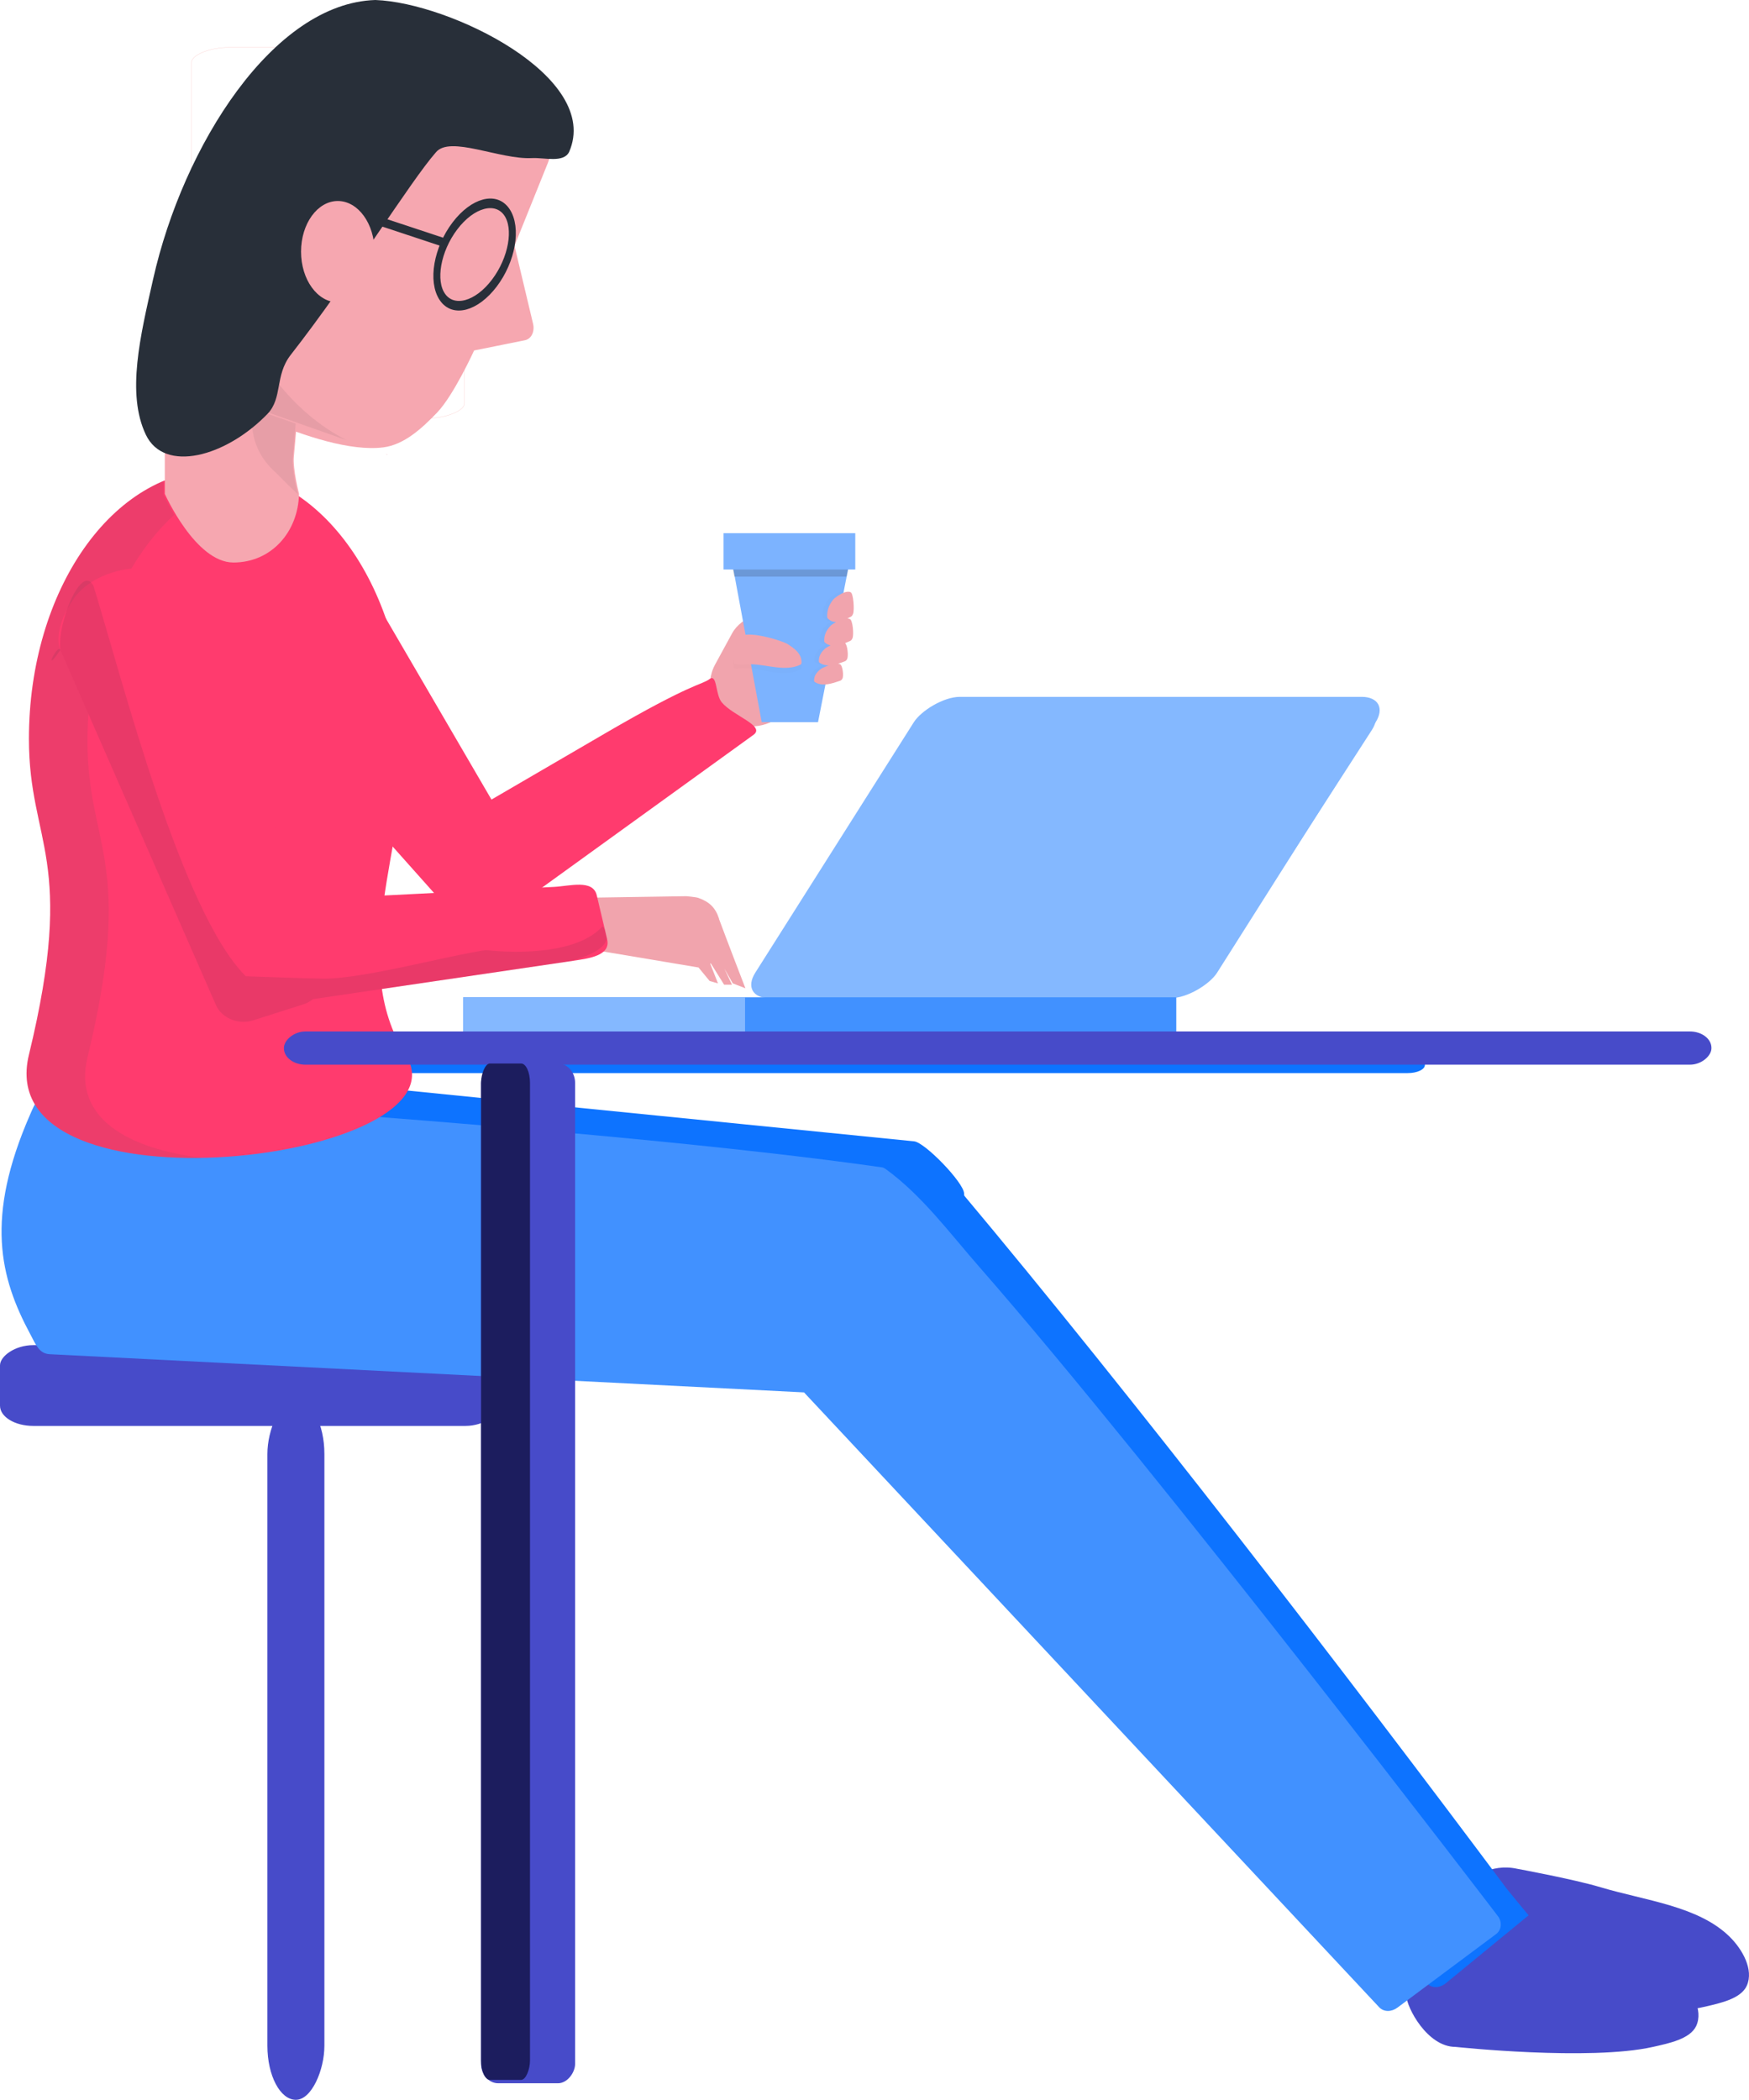 <svg width="1070.502" height="1284.922" version="1.1" viewBox="0 0 283.237 339.969" xmlns="http://www.w3.org/2000/svg" xmlns:xlink="http://www.w3.org/1999/xlink">
  <defs>
    <filter id="c" x="-.088" y="-.038" width="1.176" height="1.075" color-interpolation-filters="sRGB">
      <feGaussianBlur stdDeviation="0.235"/>
    </filter>
    <filter id="b" x="-.042" y="-.086" width="1.084" height="1.171" color-interpolation-filters="sRGB">
      <feGaussianBlur stdDeviation="0.194"/>
    </filter>
    <linearGradient id="a" x1="-193.189" x2="-136.901" y1="303.534" y2="267.724" gradientTransform="matrix(-1 0 -1.085 .998 153.486 19.112)" gradientUnits="userSpaceOnUse">
      <stop stop-color="#4191ff" offset="0"/>
      <stop stop-color="#84b8ff" offset="1"/>
    </linearGradient>
  </defs>
  <g transform="translate(119.391 -103.061)">
    <g transform="matrix(-1 0 0 1 44.455 0)">
      <g fill="#474bc9">
        <path d="m-95.363 408.616c4.396-1.319 13.513-2.992 13.513-2.992 4.25-0.941 7.965 1.511 7.911 3.386l-0.309 10.64c-0.054 1.875-3.219 8.281-7.602 8.281 0 0-20.688 2.314-30.513 0-2.481-0.584-5.736-1.283-6.674-3.386-1.148-2.572 0.688-5.861 2.782-7.921 5.065-4.982 13.703-5.852 20.892-8.009z" style="paint-order:fill markers stroke"/>
        <path d="m-86.026 415.147c4.607-1.319 14.162-2.992 14.162-2.992 4.454-0.941 8.348 1.511 8.291 3.386l-0.324 10.64c-0.057 1.875-3.374 8.281-7.967 8.281 0 0-21.681 2.314-31.979 0-2.6-0.584-6.012-1.283-6.995-3.386-1.203-2.572 0.721-5.861 2.915-7.921 5.308-4.982 14.361-5.852 21.896-8.009z" style="paint-order:fill markers stroke"/>
        <rect x="111.313" y="329.712" width="9.231" height="113.318" rx="5.385" ry="8.756" style="paint-order:fill markers stroke"/>
        <rect x="83.077" y="320.846" width="80.769" height="13.077" rx="5.385" ry="3.269" style="paint-order:fill markers stroke"/>
      </g>
      <g>
        <path d="m15.814 287.846 133.517-13.374c1.751-0.175 2.437 1.566 3.181 3.236 7.471 16.767 4.981 26.438 0 35.562-0.883 1.617-1.419 3.236-3.181 3.236h-139.325c-1.762 0-3.275-1.446-3.181-3.236l0.896-17.002c0.094-1.79 6.342-8.246 8.094-8.422z" fill="#0d73ff" style="paint-order:fill markers stroke"/>
        <path transform="matrix(.265 0 0 .265 -66.903 103.061)" d="m10.496 645.566c-5.815 0-10.496 2.205-10.496 4.943v0.162c0 2.738 4.681 4.943 10.496 4.943h675.291c5.815 0 10.496-2.205 10.496-4.943v-0.162c0-2.739-4.681-4.943-10.496-4.943zm-60.499 508.365c-2.597 3.271-13.363 16.256-13.363 16.256l50.909 41.765c3.649 2.719 8.218 2.851 11.146-0.127l401.84-408.664c3.565-3.626 6.952-3.399 8.674-2.859-1.492-0.932-4.506-3.184-9.754-8.236 0 0-17.397-98.049-66.175-94.111-27.481 2.901-23.406-1.297-48.941 29.13-106.138 126.469-237.172 296.748-334.337 426.848zm459.207-353.63c1.655 1.034 1.398 0.438 0 0z" fill="#0d73ff" style="paint-order:fill markers stroke"/>
        <path transform="matrix(.265 0 0 .265 -66.903 103.061)" d="m841.596 668.459c-0.378-0.018-0.77-9e-3 -1.178 0.027 0 0-333.679 19.699-508.832 44.746-0.496 0.071-1.482 0.56-2.116 1.02-22.152 16.094-38.769 38.733-56.8 59.338-111.547 127.475-317.223 396.993-317.223 396.993-2.597 3.271-2.568 8.377 1.08 11.096l60.193 44.861c3.649 2.719 8.22 2.851 11.148-0.127l351.545-375.718 461.004-23.343c6.549-0.332 8.553-6.117 11.838-12.229 18.535-34.487 27.802-71.038 0-134.41-2.596-5.916-4.994-11.992-10.66-12.256z" fill="#4191ff" style="paint-order:fill markers stroke"/>
        <path transform="matrix(.265 0 0 .265 0 87)" d="m198.83 608.144s-5.846 0.532-7.27 1.029c-6.876 2.403-10.532 6.077-12.67 12.668 0 0 0.028 0.168 0 0.244-5.136 13.822-16.131 42.336-16.131 42.336l7.734-3.035 5.115-8.961-4.641 9.807h4.805l8.164-13.105c0.105 0.079 0.218 0.156 0.326 0.234l-4.736 12.057 5.088-1.455 6.814-8.273c0.044-6e-3 0.087-4e-3 0.131-0.012l57.312-9.611c6.922-1.161 29.146 3.962 29.146-3.057v-17.168c0-7.019-5.652-12.559-12.67-12.668z" fill="#f1a4ad" style="paint-order:fill markers stroke"/>
        <path d="m118.439 194.517 5.158 3.716c4.276 3.081 5.665 9.345 2.158 13.28l-34.614 38.835c-3.507 3.934-6.036 6.938-9.797 3.245l-1.813-1.78c-3.761-3.693-3.216-5.68-0.561-10.233l26.188-44.905c2.655-4.553 9.004-5.239 13.28-2.158z" fill="#ff3b6e" style="paint-order:fill markers stroke"/>
        <path transform="matrix(.265 0 0 .265 0 87)" d="m485.51 347.695c-63.764 0-115.1 73.281-115.1 164.309 0 64.333 35.817 136.421 0 192.998-41.043 64.833 254.808 101.377 230.197 0-29.261-120.534 0-128.665 0-192.998 0-91.027-51.333-164.309-115.098-164.309z" fill="#ff3b6e" style="paint-order:fill markers stroke"/>
      </g>
      <rect x="88.635" y="110.733" width="44.185" height="60.06" rx="6.154" ry="2.385" fill-opacity="0" stroke="#fad0cf" stroke-linecap="round" stroke-linejoin="round" stroke-width=".053" style="paint-order:fill markers stroke"/>
      <g>
        <path d="m111.746 108.402c-0.666-9e-3 -1.332 0.094-1.976 0.321l-31.322 11.071c-3.435 1.214-4.926 5.493-3.344 9.595l5.424 13.464c-0.004 0.016-0.01 0.032-0.014 0.048l-2.993 12.577c-0.303 1.272 0.284 2.462 1.316 2.67l8.231 1.657s3.304 7.273 6.026 10.091c2.39 2.475 5.26 5.158 8.673 5.596 10.499 1.348 30.168-9.917 30.168-9.917 3.435-1.214 4.926-5.494 3.344-9.595l-16.452-42.045c-1.286-3.332-4.194-5.492-7.082-5.533z" fill="#f6a7b0" style="paint-order:fill markers stroke"/>
        <path d="m126.045 149.155c6.156 0 11.113 4.958 11.113 11.116v18.899 3.848s-4.956 11.116-11.113 11.116c-6.156 0-10.491-4.959-10.624-11.116 0 0 1.041-4.024 0.843-6.051-0.569-5.825-1.331-16.696-1.331-16.696-0.49-6.139 4.956-11.116 11.113-11.116z" fill="#f6a7b0" style="paint-order:fill markers stroke"/>
        <path transform="matrix(.265 0 0 .265 0 87)" d="m518.391 354.459v8.445s-2.421 5.388-6.553 12.277c31.915 29.143 52.994 80.171 52.994 138.494 0 64.333-29.261 72.464 0 192.998 9.052 37.286-25.259 55.896-70.201 61.322 60.498 1.167 117.328-16.234 105.977-62.994-29.261-120.534 0-128.665 0-192.998 0-74.702-34.575-137.44-82.217-157.545z" fill="#4d4d4d" opacity=".105" style="paint-order:fill markers stroke"/>
      </g>
      <path transform="matrix(.265 0 0 .265 0 87)" d="m463.861 310.24-26.25 9.146c0.612 7.486 1.235 14.743 1.812 20.646 0.716 7.326-2.766 21.208-3.078 22.436 3.851-3.561 8.284-7.879 13.389-13.102 13.202-11.736 15.951-26.084 14.127-39.127z" fill="#282f39" fill-opacity=".078"/>
      <ellipse transform="matrix(.567 -.824 .605 .797 0 0)" cx="-18.892" cy="161.486" rx="5.625" ry="8.621" fill-opacity="0" stroke="#282f39" stroke-linecap="round" stroke-linejoin="round" stroke-width="1.358" style="paint-order:fill markers stroke"/>
      <g>
        <path transform="matrix(.265 0 0 .265 0 87)" d="m476.391 234.918c-8.989 43.654-37.949 78.477-70.018 94.678l72.961-25.789zm-93.684 103.043c-0.373 0.075-0.747 0.167-1.119 0.236l-0.08 0.188z" fill="#e69da6"/>
        <path d="m103.055 103.061c-12.054 0.425-36.66 12.446-31.376 24.598 0.903 1.827 3.996 0.891 6.031 0.997 5.186 0.271 13.289-3.713 15.55-0.926 4.105 4.66 13.804 20.373 23.499 32.777 2.624 3.358 1.279 7.002 3.791 9.59 6.769 6.974 16.699 9.593 19.679 3.343 3.176-6.66 0.883-16.02-1.176-25.169-4.888-21.72-19.496-44.701-35.998-45.211z" fill="#282f39" style="paint-order:fill markers stroke"/>
        <rect transform="matrix(.949 -.314 .128 .992 0 0)" x="73.97" y="166.305" width="19.738" height="1.412" rx=".685" ry="1.412" fill="#282f39" style="paint-order:fill markers stroke"/>
        <ellipse cx="109.141" cy="143.806" rx="5.953" ry="8.202" fill="#f6a7b0" style="paint-order:fill markers stroke"/>
        <rect x="-113.306" y="270.059" width="231.172" height="5.378" rx="3.485" ry="2.646" fill="#474bc9" style="paint-order:fill markers stroke"/>
      </g>
      <path d="m106.308 189.136z" fill="none" stroke="#000" stroke-width=".265px"/>
      <path d="m106.308 189.136" fill="none" stroke="#000" stroke-width=".265px"/>
      <g>
        <rect transform="matrix(1 0 .535 .845 0 0)" x="-198.213" y="255.484" width="74.788" height="57.719" ry="4.865" fill="#84b8ff" style="paint-order:fill markers stroke"/>
        <rect transform="matrix(1 0 .542 .84 0 0)" x="-201.077" y="258.666" width="73.621" height="56.122" ry="4.73" fill="url(#a)" style="paint-order:fill markers stroke"/>
        <rect x="-26.644" y="264.528" width="115.47" height="5.531" ry="0" fill="#4191ff" style="paint-order:fill markers stroke"/>
        <rect x="43.191" y="264.528" width="45.635" height="5.531" ry="0" fill="#84b8ff" style="paint-order:fill markers stroke"/>
        <path transform="matrix(.265 0 0 .265 0 87)" d="m532.596 407.707c-7.186-3e-3 -14.106 1.499-19.762 4.814-18.097 10.609-19.737 12.458-21.01 16.635-1.018 3.34-37.818 124.131-55.219 181.244l-156.748-7.924c-9.734-0.492-23.907-4.817-26.254 5.127l-6.34 26.859c-2.347 9.944 10.978 11.706 20.504 13.109l159.275 23.473c1.65 1.375 3.662 2.487 6.018 3.236l30.789 9.799c8.596 2.736 18.948-1.374 22.477-9.428 0 0 93.31-212.962 95.074-216.988 1.764-4.027 3.077-14.819-8.17-31.312-7.732-11.339-24.825-18.638-40.635-18.645z" fill="#ff3b6e" style="paint-order:fill markers stroke"/>
        <rect transform="rotate(-28.605)" x="-72.522" y="195.429" width="13.846" height="19.231" ry="6.731" fill="#f1a4ad" style="paint-order:fill markers stroke"/>
        <path d="m65.873 221.808 25.628 14.927c2.161 1.259 2.432 5.061 0.906 8.065l-2.362 4.652c-1.525 3.004-4.386 4.244-6.413 2.779 0 0-27.862-20.123-41.793-30.185-2.027-1.464 3.268-3.055 5.12-5.266 1.064-1.271 0.728-4.689 1.974-3.779 1.367 0.998 2.697 0.51 16.942 8.807z" fill="#ff3b6e" style="paint-order:fill markers stroke"/>
        <path transform="matrix(.265 0 0 .265 0 87)" d="m581.4 457.664c2.099-15.928-12.934-53.46-20.285-39.009-18.339 59.937-53.738 199.105-93.034 238.401 0 0-40.525 1.453-47.972 1.453-24.528 0-75.55-14.124-98.848-17.444 0 0-51.979 6.73-71.229-14.536-0.553 0.691-0.996 1.361-1.373 2.021l-1.229 5.211c0.777 5.934 9.48 10.41 21.852 14.033l157.762 23.25c1.65 1.375 3.662 2.487 6.018 3.236l30.789 9.799c8.596 2.736 18.948-1.374 22.477-9.428 0 0 93.31-212.962 95.074-216.988 1.764-4.027 11.246 16.493 0 0-1.182-1.734 1.582 1.533 0 0z" fill="#282f39" opacity=".098"/>
      </g>
      <g transform="matrix(.765 0 0 .765 9.747 51.623)" stroke-width="1.306">
        <path d="m21.538 185.846h25l-6.346 34.231h-11.923z" fill="#7cb3ff" style="paint-order:fill markers stroke"/>
        <path transform="matrix(.265 0 0 .265 0 87)" d="m81.404 373.592 2.43 12.355h89.768l2.291-12.355z" fill="#282f39" opacity=".203" style="paint-order:fill markers stroke"/>
        <rect x="20.385" y="180.077" width="27.885" height="7.692" fill="#7cb3ff" style="paint-order:fill markers stroke"/>
      </g>
      <g>
        <path d="m38.228 207.367s3.613-1.164 5.373-0.675c1.041 0.289 1.93 3.759 1.346 4.492-0.332 0.381-0.94-8e-3 -1.41 0-3.078 0.05-6.378 1.624-9.232 0.301-0.113-0.053-0.246-0.161-0.256-0.301-0.079-1.054 0.575-1.914 1.568-2.614 0.886-0.625 0.935-0.653 2.611-1.204z" fill="#1a1a1a" filter="url(#b)" opacity=".115" style="paint-order:fill markers stroke"/>
        <path d="m38.228 206.598s3.613-1.164 5.373-0.675c1.041 0.289 1.93 3.759 1.346 4.492-0.332 0.381-1.9 0.154-2.853 0.192-2.595 0.105-5.424 1.181-7.789 0.109-0.12-0.054-0.246-0.161-0.256-0.301-0.079-1.054 0.575-1.914 1.568-2.614 0.886-0.625 0.935-0.653 2.611-1.204z" fill="#f1a4ad" style="paint-order:fill markers stroke"/>
        <path d="m27.25 198.784c-0.17-5e-3 -0.328 0.024-0.46 0.105-0.416 0.254-0.602 2.798-0.369 3.442 0.133 0.335 0.206 0.406 0.395 0.507 0.166 0.089 0.343 0.182 0.524 0.275-0.15 5e-3 -0.291 0.031-0.411 0.091-0.454 0.229-0.656 2.524-0.402 3.105 0.145 0.302 0.224 0.366 0.43 0.457 0.237 0.105 0.493 0.217 0.757 0.325-0.396 0.373-0.56 2.115-0.321 2.577 0.145 0.256 0.224 0.31 0.43 0.388 0.321 0.12 0.674 0.254 1.04 0.369-0.108 0.01-0.21 0.03-0.299 0.064-0.454 0.174-0.656 1.92-0.402 2.362 0.145 0.23 0.224 0.279 0.43 0.348 1.186 0.398 2.78 0.98 4.024 0.181 0.049-0.032 0.107-0.097 0.112-0.181 0.034-0.636-0.251-1.155-0.684-1.577-0.386-0.377-0.407-0.394-1.138-0.726 0 0-0.21-0.093-0.509-0.196 0.505-2e-3 1-0.121 1.45-0.442 0.049-0.035 0.107-0.109 0.112-0.203 0.034-0.708-0.25-1.287-0.683-1.757-0.386-0.42-0.408-0.439-1.138-0.809 0 0-0.049-0.022-0.059-0.027 0.314-0.075 0.618-0.216 0.904-0.457 0.049-0.042 0.108-0.128 0.112-0.239 0.034-0.836-0.251-1.518-0.684-2.073-0.386-0.495-0.407-0.518-1.138-0.954 0 0-0.077-0.04-0.109-0.058 0.469 7.6e-4 0.929-0.154 1.347-0.579 0.045-0.046 0.099-0.142 0.103-0.265 0.032-0.926-0.23-1.683-0.627-2.298-0.354-0.549-0.374-0.574-1.045-1.058 0 0-0.954-0.675-1.689-0.698z" fill="#1a1a1a" filter="url(#c)" opacity=".105" style="paint-order:fill markers stroke"/>
        <path transform="matrix(.265 0 0 .265 0 87)" d="m100.084 422.129c-0.641-0.02-1.239 0.092-1.738 0.396-1.573 0.961-2.277 10.575-1.395 13.01 0.503 1.267 0.777 1.536 1.492 1.918 0.628 0.335 1.296 0.69 1.98 1.041-0.568 0.019-1.101 0.116-1.555 0.346-1.714 0.867-2.481 9.539-1.52 11.734 0.548 1.143 0.846 1.384 1.625 1.729 0.896 0.396 1.863 0.82 2.859 1.227-1.497 1.409-2.117 7.993-1.215 9.74 0.548 0.969 0.848 1.173 1.627 1.465 1.215 0.455 2.547 0.959 3.932 1.396-0.408 0.038-0.792 0.112-1.131 0.242-1.714 0.659-2.481 7.255-1.52 8.926 0.548 0.869 0.846 1.055 1.625 1.316 4.481 1.506 10.507 3.703 15.209 0.686 0.187-0.12 0.405-0.367 0.422-0.686 0.13-2.402-0.949-4.363-2.584-5.959-1.46-1.424-1.54-1.489-4.301-2.744 0 0-0.793-0.35-1.924-0.74 1.908-8e-3 3.78-0.457 5.479-1.672 0.187-0.133 0.405-0.411 0.422-0.766 0.13-2.677-0.947-4.863-2.582-6.641-1.46-1.587-1.542-1.659-4.303-3.059 0 0-0.187-0.083-0.225-0.102 1.185-0.282 2.336-0.817 3.416-1.729 0.187-0.158 0.407-0.483 0.424-0.902 0.13-3.158-0.949-5.737-2.584-7.834-1.46-1.872-1.54-1.957-4.301-3.607 0 0-0.289-0.152-0.41-0.219 1.773 3e-3 3.513-0.582 5.09-2.189 0.171-0.175 0.373-0.536 0.389-1 0.119-3.502-0.87-6.36-2.371-8.686-1.34-2.076-1.415-2.17-3.949-4 0 0-3.605-2.553-6.385-2.639z" fill="#f1a4ad" style="paint-order:fill markers stroke"/>
        <rect x="70.711" y="275.243" width="15.23" height="165.106" rx="2.777" ry="3.151" fill="#474bc9" style="paint-order:fill markers stroke"/>
        <rect x="78.018" y="275.243" width="7.922" height="164.558" rx="1.445" ry="3.14" fill="#1c1d5e" style="paint-order:fill markers stroke"/>
      </g>
    </g>
  </g>
</svg>
